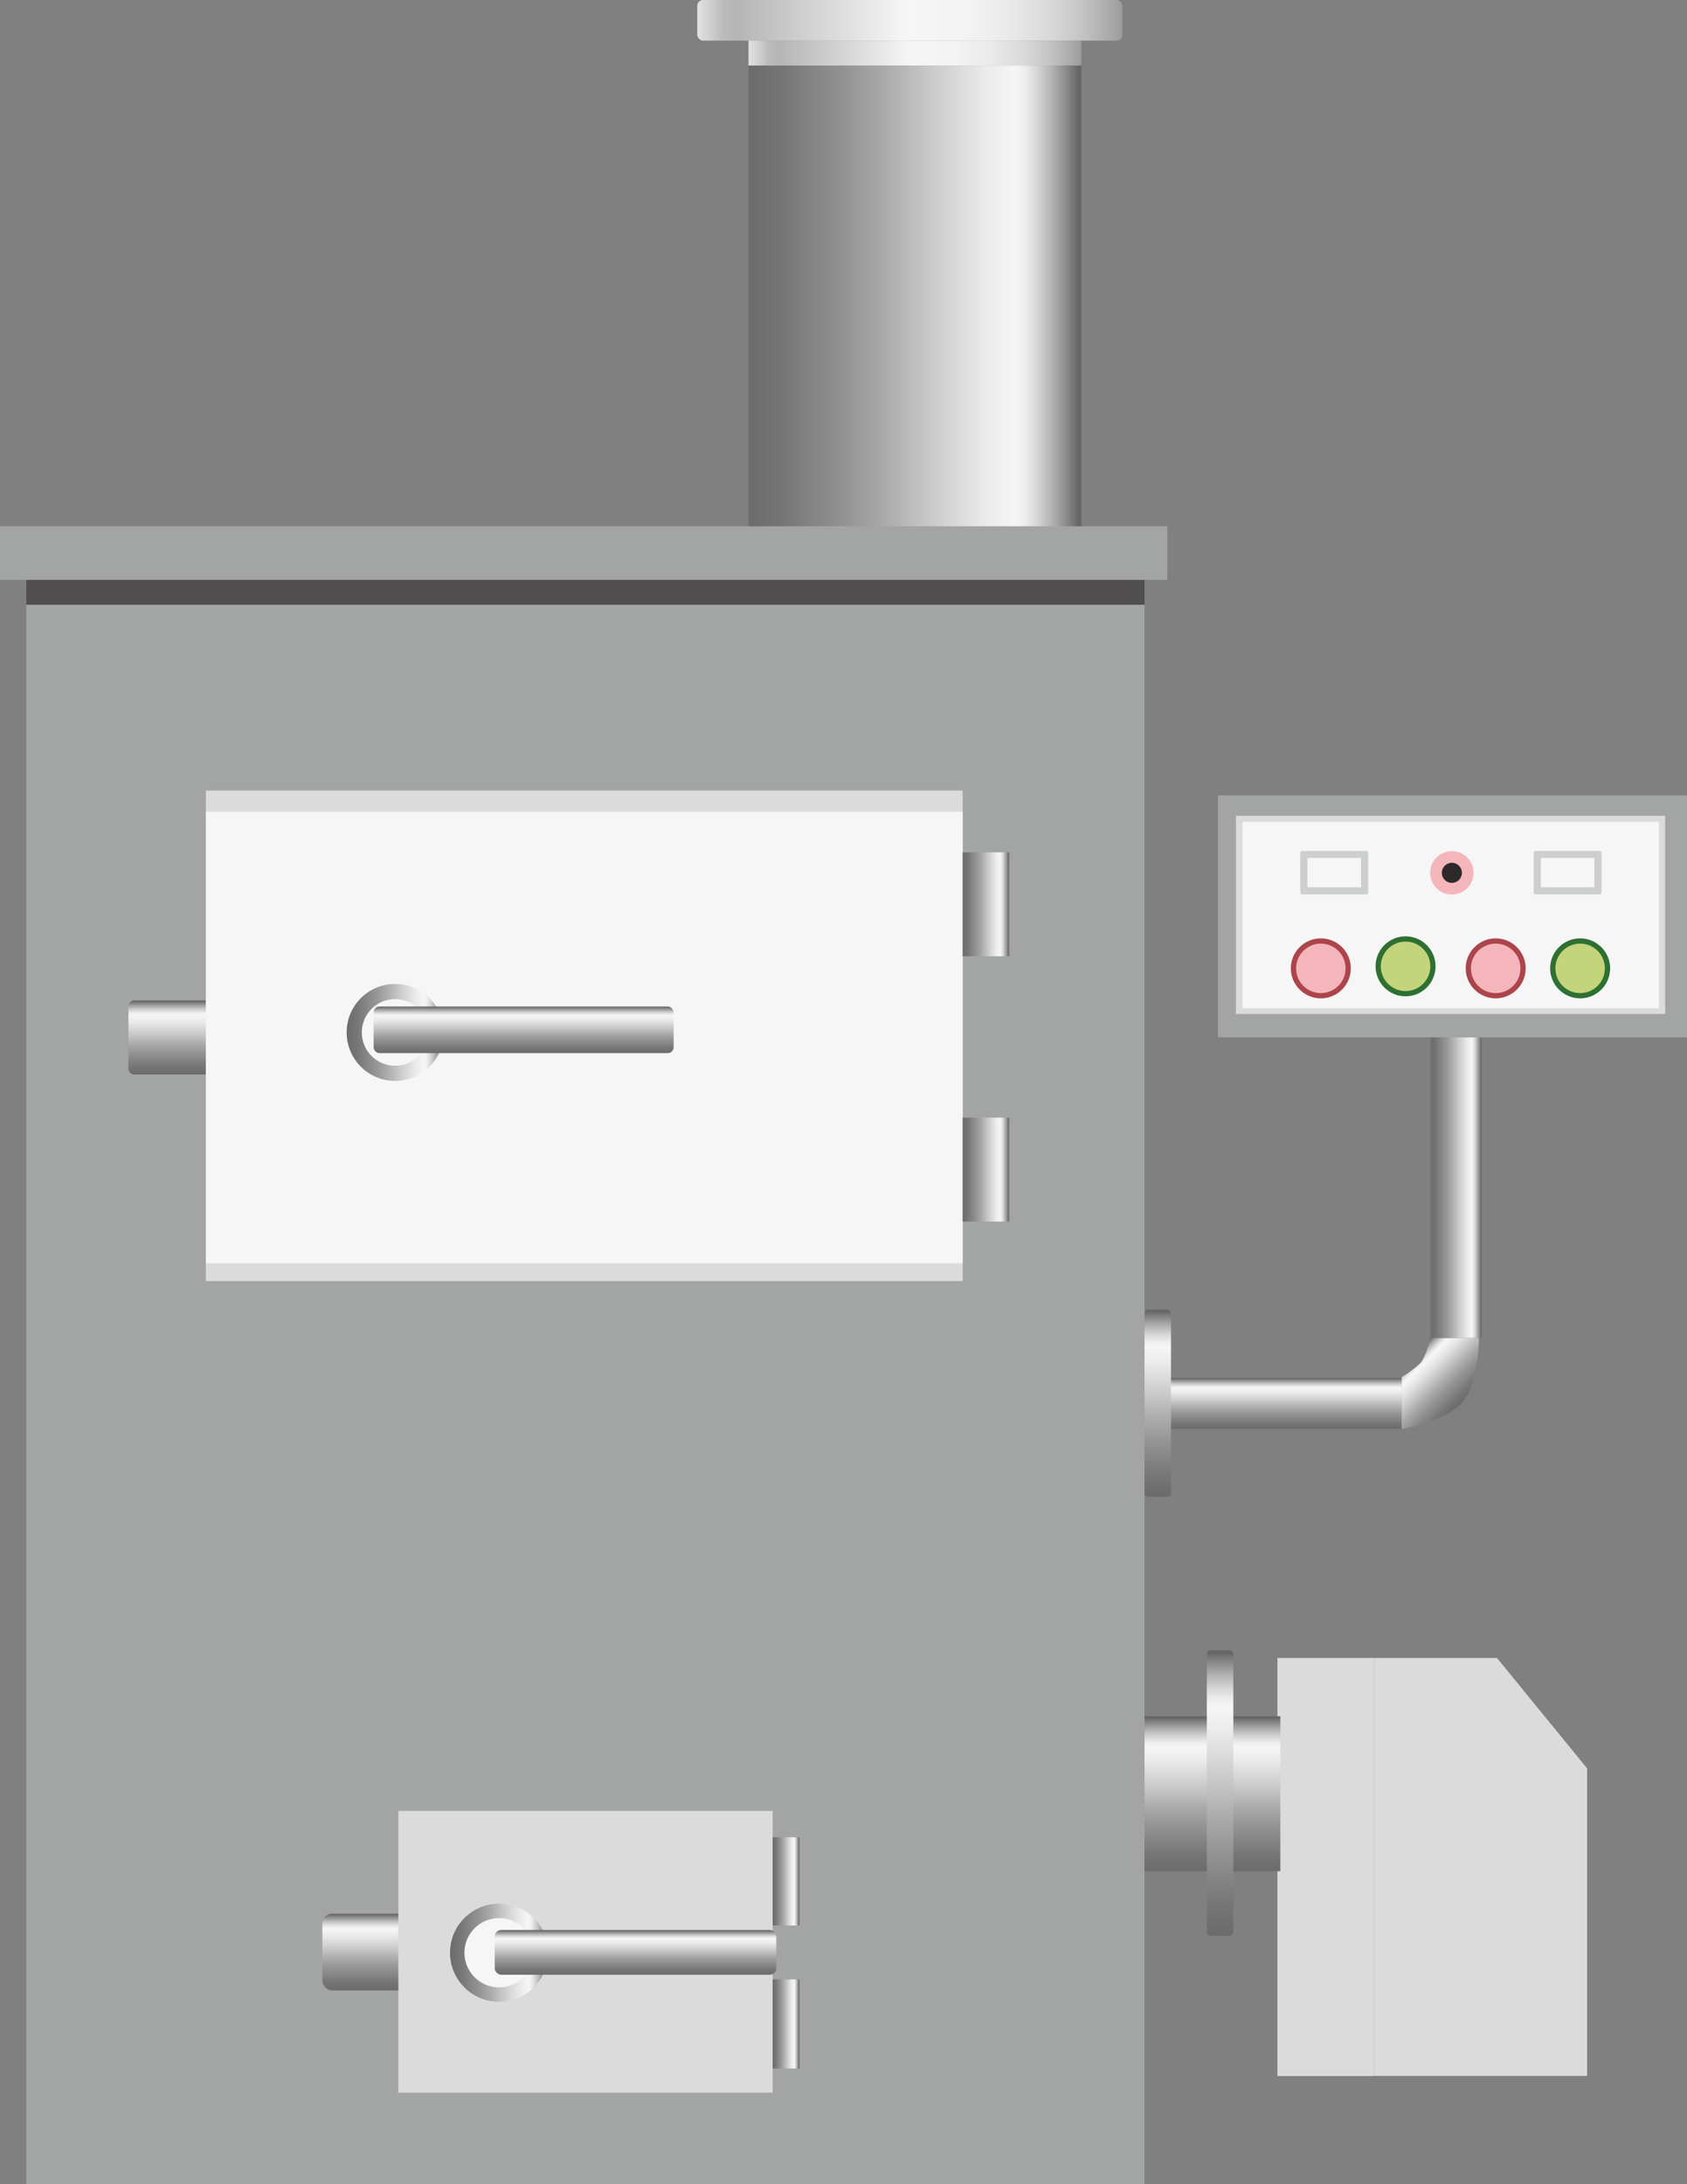 <svg xmlns="http://www.w3.org/2000/svg" xmlns:xlink="http://www.w3.org/1999/xlink" viewBox="0 0 115.87 150"><rect x="0" y="0" width="115.87" height="150" fill="#808080" stroke="none"/><defs><style>.cls-1{fill:#a3a4a4;}.cls-2{fill:url(#未命名的渐变_67);}.cls-3{fill:#dbdbdb;}.cls-4{fill:url(#未命名的渐变_67-2);}.cls-5{fill:#f6f6f6;}.cls-6{fill:url(#未命名的渐变_67-3);}.cls-7{fill:#504e4e;}.cls-8{fill:url(#未命名的渐变_105);}.cls-9{fill:url(#未命名的渐变_67-4);}.cls-10{fill:url(#未命名的渐变_67-5);}.cls-11{fill:url(#未命名的渐变_67-6);}.cls-12{fill:url(#未命名的渐变_67-7);}.cls-13{fill:url(#未命名的渐变_67-8);}.cls-14{fill:url(#未命名的渐变_67-9);}.cls-15{fill:url(#未命名的渐变_67-10);}.cls-16{fill:url(#未命名的渐变_67-11);}.cls-17{fill:url(#未命名的渐变_67-12);}.cls-18{fill:url(#未命名的渐变_67-13);}.cls-19{fill:#cdcece;}.cls-20{fill:#ac454b;}.cls-21{fill:#f4b5bb;}.cls-22{fill:#2d2929;}.cls-23{fill:#2d7032;}.cls-24{fill:#c3d47b;}.cls-25{fill:url(#未命名的渐变_67-14);}.cls-26{fill:url(#未命名的渐变_67-15);}.cls-27{fill:url(#未命名的渐变_67-16);}.cls-28{fill:url(#未命名的渐变_105-2);}.cls-29{fill:url(#未命名的渐变_67-17);}</style><linearGradient id="未命名的渐变_67" x1="19.12" y1="73.79" x2="19.12" y2="68.7" gradientUnits="userSpaceOnUse"><stop offset="0" stop-color="#6b6b6b"/><stop offset="0.11" stop-color="#767676"/><stop offset="0.3" stop-color="#959595"/><stop offset="0.41" stop-color="#aaa"/><stop offset="0.56" stop-color="#ccc"/><stop offset="0.71" stop-color="#eaeaea"/><stop offset="0.8" stop-color="#f6f6f6"/><stop offset="0.83" stop-color="#ededed"/><stop offset="0.87" stop-color="#d4d4d4"/><stop offset="0.92" stop-color="#ababab"/><stop offset="0.98" stop-color="#737373"/><stop offset="0.99" stop-color="#666"/></linearGradient><linearGradient id="未命名的渐变_67-2" x1="172.4" y1="34.09" x2="175.74" y2="30.75" gradientTransform="matrix(-1, 0, 0, 1, 272.74, 62.33)" xlink:href="#未命名的渐变_67"/><linearGradient id="未命名的渐变_67-3" x1="51.41" y1="20.53" x2="74.26" y2="20.53" xlink:href="#未命名的渐变_67"/><linearGradient id="未命名的渐变_105" x1="47.89" y1="1.39" x2="77.09" y2="1.39" gradientUnits="userSpaceOnUse"><stop offset="0" stop-color="#e2e2e2"/><stop offset="0.03" stop-color="#d0d0d0"/><stop offset="0.06" stop-color="#bcbcbc"/><stop offset="0.09" stop-color="#b5b5b5"/><stop offset="0.49" stop-color="#f6f6f6"/><stop offset="0.63" stop-color="#f3f3f3"/><stop offset="0.73" stop-color="#eaeaea"/><stop offset="0.82" stop-color="#dbdbdb"/><stop offset="0.9" stop-color="#c6c6c6"/><stop offset="0.97" stop-color="#aaa"/><stop offset="1" stop-color="#9b9b9b"/></linearGradient><linearGradient id="未命名的渐变_67-4" x1="23.8" y1="70.9" x2="30.47" y2="70.9" xlink:href="#未命名的渐变_67"/><linearGradient id="未命名的渐变_67-5" x1="35.96" y1="72.32" x2="35.96" y2="69.12" xlink:href="#未命名的渐变_67"/><linearGradient id="未命名的渐变_67-6" x1="87.74" y1="98.13" x2="87.74" y2="94.63" xlink:href="#未命名的渐变_67"/><linearGradient id="未命名的渐变_67-7" x1="11.18" y1="506.73" x2="11.18" y2="503.23" gradientTransform="translate(88.84 -423.42)" xlink:href="#未命名的渐变_67"/><linearGradient id="未命名的渐变_67-8" x1="66.12" y1="62.1" x2="69.32" y2="62.1" xlink:href="#未命名的渐变_67"/><linearGradient id="未命名的渐变_67-9" x1="66.12" y1="80.32" x2="69.32" y2="80.32" xlink:href="#未命名的渐变_67"/><linearGradient id="未命名的渐变_67-10" x1="79.52" y1="102.78" x2="79.52" y2="89.94" xlink:href="#未命名的渐变_67"/><linearGradient id="未命名的渐变_67-11" x1="25.59" y1="136.69" x2="25.59" y2="131.42" xlink:href="#未命名的渐变_67"/><linearGradient id="未命名的渐变_67-12" x1="83.28" y1="128.51" x2="83.28" y2="117.86" xlink:href="#未命名的渐变_67"/><linearGradient id="未命名的渐变_67-13" x1="30.91" y1="134.1" x2="37.65" y2="134.1" xlink:href="#未命名的渐变_67"/><linearGradient id="未命名的渐变_67-14" x1="43.65" y1="135.61" x2="43.65" y2="132.54" xlink:href="#未命名的渐变_67"/><linearGradient id="未命名的渐变_67-15" x1="53.07" y1="129.2" x2="54.9" y2="129.2" xlink:href="#未命名的渐变_67"/><linearGradient id="未命名的渐变_67-16" x1="53.07" y1="138.98" x2="54.9" y2="138.98" xlink:href="#未命名的渐变_67"/><linearGradient id="未命名的渐变_105-2" x1="51.41" y1="3.64" x2="74.26" y2="3.64" xlink:href="#未命名的渐变_105"/><linearGradient id="未命名的渐变_67-17" x1="83.8" y1="132.93" x2="83.8" y2="113.33" xlink:href="#未命名的渐变_67"/></defs><title>Gravity belt thickener（重力皮带浓缩机）</title><g id="图层_2" data-name="图层 2"><g id="图层_125" data-name="图层 125"><g id="Gravity_belt_thickener_重力皮带浓缩机_" data-name="Gravity belt thickener（重力皮带浓缩机）"><rect class="cls-1" x="1.81" y="41.53" width="76.8" height="108.47"/><rect class="cls-2" x="8.82" y="68.7" width="20.61" height="5.09" rx="0.4"/><rect class="cls-3" x="14.14" y="54.29" width="51.98" height="33.69"/><path class="cls-4" d="M97.62,93.54a4.32,4.32,0,0,0,.58-1.66h3.38s0,3-1.08,4.35-4.23,1.9-4.23,1.9V94.57A6.71,6.71,0,0,0,97.62,93.54Z"/><rect class="cls-5" x="14.14" y="55.74" width="51.98" height="31.01"/><rect class="cls-6" x="51.41" y="4.5" width="22.86" height="32.05"/><rect class="cls-7" x="1.81" y="39.82" width="76.8" height="1.71"/><rect class="cls-8" x="47.89" width="29.2" height="2.79" rx="0.4"/><rect class="cls-1" y="36.14" width="80.18" height="3.68"/><circle class="cls-9" cx="27.14" cy="70.9" r="3.33"/><circle class="cls-5" cx="27.14" cy="70.9" r="2.29"/><rect class="cls-10" x="25.66" y="69.12" width="20.61" height="3.2" rx="0.4"/><rect class="cls-11" x="79.21" y="94.63" width="17.06" height="3.5"/><rect class="cls-12" x="89.7" y="79.81" width="20.64" height="3.5" transform="translate(181.58 -18.46) rotate(90)"/><rect class="cls-13" x="66.12" y="58.53" width="3.2" height="7.14"/><rect class="cls-14" x="66.12" y="76.75" width="3.2" height="7.14"/><rect class="cls-3" x="87.74" y="113.86" width="6.64" height="28.71"/><polygon class="cls-3" points="109.01 142.56 94.38 142.56 94.38 113.86 102.82 113.86 109.01 121.44 109.01 142.56"/><rect class="cls-15" x="78.61" y="89.94" width="1.82" height="12.84" rx="0.26"/><rect class="cls-16" x="22.14" y="131.42" width="6.89" height="5.27" rx="0.67"/><rect class="cls-17" x="78.61" y="117.86" width="9.33" height="10.64"/><rect class="cls-3" x="27.36" y="124.36" width="25.71" height="19.35"/><circle class="cls-18" cx="34.28" cy="134.1" r="3.37"/><rect class="cls-1" x="83.66" y="54.62" width="32.21" height="16.62"/><rect class="cls-3" x="84.89" y="56.02" width="29.48" height="13.61"/><rect class="cls-5" x="85.34" y="56.44" width="28.6" height="12.8"/><rect class="cls-19" x="89.31" y="58.44" width="4.66" height="2.98" rx="0.12"/><circle class="cls-5" cx="34.28" cy="134.1" r="2.38"/><circle class="cls-20" cx="90.72" cy="66.5" r="2.06"/><circle class="cls-21" cx="90.72" cy="66.5" r="1.7"/><circle class="cls-20" cx="102.73" cy="66.5" r="2.06"/><circle class="cls-21" cx="102.73" cy="66.5" r="1.7"/><circle class="cls-21" cx="99.72" cy="59.94" r="1.49"/><circle class="cls-22" cx="99.72" cy="59.94" r="0.69"/><circle class="cls-23" cx="108.53" cy="66.5" r="2.06"/><circle class="cls-24" cx="108.53" cy="66.5" r="1.7"/><circle class="cls-23" cx="96.54" cy="66.36" r="2.06"/><circle class="cls-24" cx="96.54" cy="66.36" r="1.7"/><rect class="cls-25" x="33.98" y="132.54" width="19.34" height="3.07" rx="0.44"/><rect class="cls-26" x="53.07" y="126.17" width="1.84" height="6.06"/><rect class="cls-27" x="53.07" y="135.93" width="1.84" height="6.12"/><rect class="cls-28" x="51.41" y="2.79" width="22.86" height="1.71"/><rect class="cls-29" x="82.89" y="113.33" width="1.82" height="19.6" rx="0.26"/><rect class="cls-5" x="89.8" y="58.92" width="3.68" height="2.01"/><rect class="cls-19" x="105.34" y="58.44" width="4.66" height="2.98" rx="0.12"/><rect class="cls-5" x="105.83" y="58.92" width="3.68" height="2.01"/></g></g></g></svg>